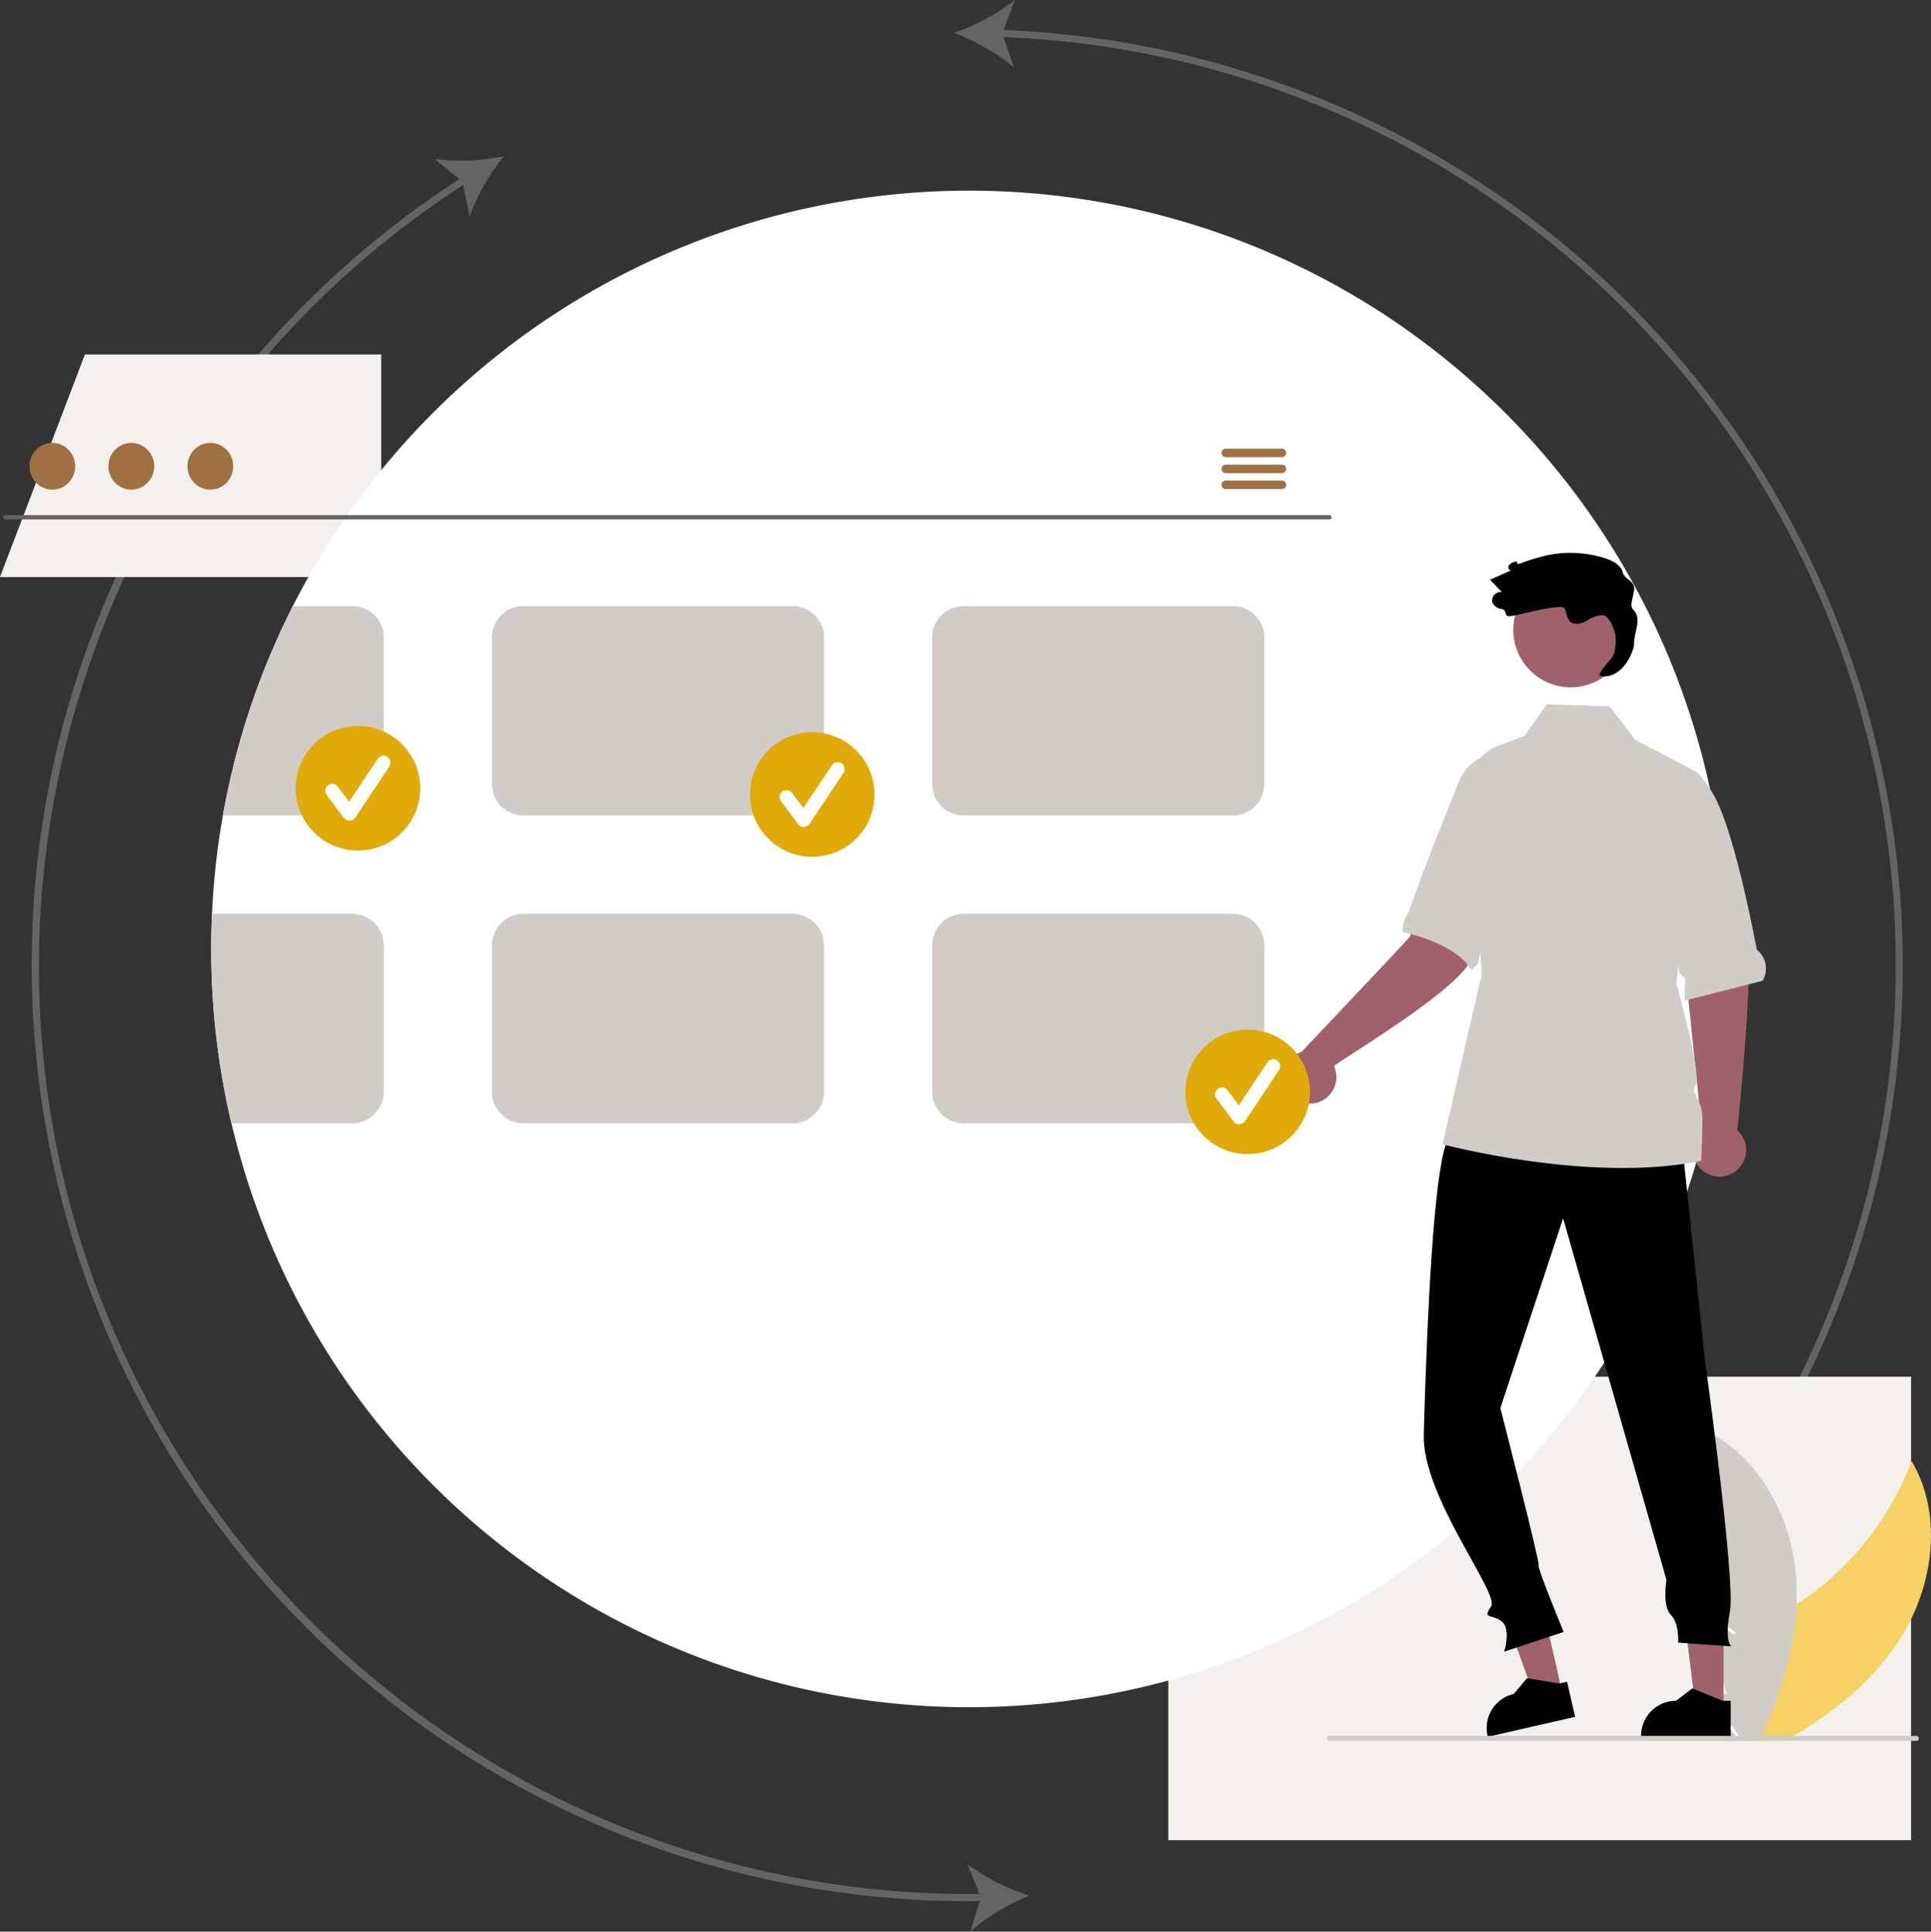 <svg xmlns="http://www.w3.org/2000/svg" width="313.992" height="314.06" viewBox="0 0 313.992 314.06">
  <rect x="0" y="0" width="313.992" height="314.06" fill="#333333" stroke="none"/>
  <g id="Gruppe_575" data-name="Gruppe 575" transform="translate(-409.185 -368.674)">
    <g id="Gruppe_574" data-name="Gruppe 574" transform="translate(414.308 368.674)">
      <path id="Pfad_1022" data-name="Pfad 1022" d="M539.8,369.292a34.834,34.834,0,0,1-10.062-5.085l1.968,4.83A151.422,151.422,0,0,1,385.1,261.478c-19.283-64.182,6.47-134.027,62.641-170.285l1.037,5.112a34.832,34.832,0,0,1,5.561-9.807,34.8,34.8,0,0,1-11.264.446l4.066,3.264a152.191,152.191,0,0,0,82.573,280c.681,0,1.364-.012,2.046-.022l-1.577,4.971A34.8,34.8,0,0,1,539.8,369.292Z" transform="translate(-377.546 -61.1)" fill="#646464"/>
      <path id="Pfad_1023" data-name="Pfad 1023" d="M785.678,155.585A152.187,152.187,0,0,0,645.889,47.3l1.838-4.876a34.8,34.8,0,0,1-9.923,5.349,34.831,34.831,0,0,1,9.778,5.612l-1.71-4.931A151.037,151.037,0,0,1,729.14,321.247L727.8,316.2a34.833,34.833,0,0,1-4.976,10.116,34.8,34.8,0,0,1,11.219-1.106l-4.248-3.018a152.21,152.21,0,0,0,55.88-166.608Z" transform="translate(-487.822 -42.426)" fill="#646464"/>
    </g>
    <path id="Pfad_1024" data-name="Pfad 1024" d="M-3119,16053.55h48.172v36.2h-61.992Z" transform="translate(3542 -15627.255)" fill="#f4f1ed"/>
    <path id="Pfad_1025" data-name="Pfad 1025" d="M-2845.319,16266.652h76.85v75.358h-120.774v-75.358Z" transform="translate(3488.409 -15674.141)" fill="#f4f1ed"/>
    <g id="Gruppe_573" data-name="Gruppe 573" transform="translate(409.737 399.687)">
      <path id="Pfad_982" data-name="Pfad 982" d="M485.331,203.038q0,3.4-.184,6.744a122.768,122.768,0,0,1-3.867,24.7s0,0,0,.007q-.419,1.6-.888,3.19c-.014.051-.027.1-.044.146q-.695,2.374-1.484,4.7v0a123.226,123.226,0,0,1-239.989-39.5q0-2.849.129-5.668a122.6,122.6,0,0,1,21.531-64.127c.157-.231.317-.463.48-.691a123.251,123.251,0,0,1,221.563,44.478.01.01,0,0,1,0,.007q1.154,5.372,1.831,10.907A123.4,123.4,0,0,1,485.331,203.038Z" transform="translate(-205.081 -79.809)" fill="#fff"/>
      <path id="Pfad_983" data-name="Pfad 983" d="M992.342,706.515a32.991,32.991,0,0,1-4.258,9.371c-4.248,6.424-10.328,11.336-17.01,15.267-.463.276-.933.545-1.4.81h-4.687l-.163-.375v0l-.191-.432-.024-.051-.01.051-.187.81h-2.3c-.19-.269-.378-.538-.562-.81q-.4-.6-.773-1.208a19.638,19.638,0,0,1-1.158-2.219c-.041-.085-.075-.17-.109-.255l.153-.167-.637-2.785,1.28-.211-1.4-4.327c.051-.16.109-.32.17-.48a10.769,10.769,0,0,1,4.017-4.728,61.181,61.181,0,0,1,5.835-3.4c.905-.507,1.8-1.042,2.665-1.607v0q1.665-1.078,3.23-2.3a.493.493,0,0,0,.051-.037.37.37,0,0,0,.041-.034,47.965,47.965,0,0,0,11.679-13.252h0a0,0,0,0,0,0,0c.1-.163.2-.327.293-.494v0a46.387,46.387,0,0,0,3.2-6.689v0c.068-.17.129-.34.194-.51q.133.225.255.449h0a0,0,0,0,1,0,0C993.844,692.79,994.157,699.9,992.342,706.515Z" transform="translate(-680.003 -479.931)" fill="#f5d166"/>
      <path id="Pfad_988" data-name="Pfad 988" d="M961.5,699.1v0a44.674,44.674,0,0,1-.909,7.23v0c-.027.163-.065.323-.1.483a62.8,62.8,0,0,1-3.442,10.76q-.607,1.471-1.273,2.911c-.123.272-.249.541-.378.81h-.5l-.163-.374v0l-.191-.432-.024-.051-.01.051-.187.81h-4.868l-.946-.81-1.379-1.181,1.927-2.1.317-.347.048-.051.153-.167-.637-2.785,1.28-.211-1.4-4.327-.664-2.046-.167-.514-.97-2.992-2.927.548-.477-1.668a46.294,46.294,0,0,0,2.185-6.267c0-.017.01-.031.014-.048a48.194,48.194,0,0,0,1.368-17.688v0c-.02-.191-.044-.385-.071-.572v-.007a45.488,45.488,0,0,0-1.471-7.264c-.048-.18-.1-.357-.153-.534l.466.2,0,0h.007c.249.109.5.225.739.347,5.807,2.822,10.08,8.119,12.507,14.226l.021.048a32.818,32.818,0,0,1,2.236,10.018A39.092,39.092,0,0,1,961.5,699.1Z" transform="translate(-669.918 -469.265)" fill="#d1ccc5"/>
      <path id="Pfad_989" data-name="Pfad 989" d="M963.222,811.583h-.538c-.17-.276-.354-.545-.538-.81q-.439-.618-.905-1.208-.4-.51-.807-1.014c-.279-.351-.555-.7-.824-1.062l.316-.347c.051.068.1.136.157.2.871,1.147,1.814,2.25,2.621,3.428C962.885,811.038,963.059,811.307,963.222,811.583Z" transform="translate(-680.471 -559.55)" fill="#fff"/>
      <path id="Pfad_992" data-name="Pfad 992" d="M956.347,753.9a11.822,11.822,0,0,1-4.847-7.123c-.065-.287-.508-.171-.443.116a12.3,12.3,0,0,0,5.059,7.4C956.361,754.457,956.59,754.061,956.347,753.9Z" transform="translate(-674.826 -519.622)" fill="#fff"/>
      <path id="Pfad_994" data-name="Pfad 994" d="M355.2,235.444H139.948a.346.346,0,1,1,0-.691H355.2a.346.346,0,1,1,0,.691Z" transform="translate(-139.603 -182.008)" fill="#646464"/>
      <ellipse id="Ellipse_275" data-name="Ellipse 275" cx="3.719" cy="3.802" rx="3.719" ry="3.802" transform="translate(4.237 40.993)" fill="#9f7042"/>
      <ellipse id="Ellipse_276" data-name="Ellipse 276" cx="3.719" cy="3.802" rx="3.719" ry="3.802" transform="translate(17.084 40.993)" fill="#9f7042"/>
      <ellipse id="Ellipse_277" data-name="Ellipse 277" cx="3.719" cy="3.802" rx="3.719" ry="3.802" transform="translate(29.932 40.993)" fill="#9f7042"/>
      <path id="Pfad_995" data-name="Pfad 995" d="M731.3,203h-9.126a.691.691,0,1,0,0,1.382H731.3a.691.691,0,1,0,0-1.382Z" transform="translate(-523.406 -161.064)" fill="#9f7042"/>
      <path id="Pfad_996" data-name="Pfad 996" d="M731.3,210.619h-9.126a.691.691,0,1,0,0,1.382H731.3a.691.691,0,1,0,0-1.382Z" transform="translate(-523.406 -166.09)" fill="#9f7042"/>
      <path id="Pfad_997" data-name="Pfad 997" d="M731.3,218.229h-9.126a.691.691,0,1,0,0,1.382H731.3a.691.691,0,1,0,0-1.382Z" transform="translate(-523.406 -171.109)" fill="#9f7042"/>
      <path id="Pfad_998" data-name="Pfad 998" d="M265.5,278.159h-9.664a122.318,122.318,0,0,0-11.387,34.058H265.5a5.1,5.1,0,0,0,5.106-5.106V283.262A5.109,5.109,0,0,0,265.5,278.159Z" transform="translate(-208.755 -210.639)" fill="#d1ccc5" style="mix-blend-mode: normal;isolation: isolate"/>
      <path id="Pfad_999" data-name="Pfad 999" d="M421.858,278.159H378.071a5.109,5.109,0,0,0-5.106,5.1v23.849a5.112,5.112,0,0,0,5.106,5.106h43.787a5.112,5.112,0,0,0,5.106-5.106V283.262a5.11,5.11,0,0,0-5.106-5.1Z" transform="translate(-293.526 -210.639)" fill="#d1ccc5" style="mix-blend-mode: normal;isolation: isolate"/>
      <path id="Pfad_1000" data-name="Pfad 1000" d="M632.168,278.159H588.381a5.109,5.109,0,0,0-5.106,5.1v23.849a5.112,5.112,0,0,0,5.106,5.106h43.787a5.112,5.112,0,0,0,5.106-5.106V283.262a5.109,5.109,0,0,0-5.106-5.1Z" transform="translate(-432.244 -210.639)" fill="#d1ccc5" style="mix-blend-mode: normal;isolation: isolate"/>
      <path id="Pfad_1001" data-name="Pfad 1001" d="M261.821,425.159H239q-.128,2.819-.129,5.668a123.45,123.45,0,0,0,3.288,28.39h19.659a5.112,5.112,0,0,0,5.106-5.106V430.262A5.109,5.109,0,0,0,261.821,425.159Z" transform="translate(-205.081 -307.599)" fill="#d1ccc5" style="mix-blend-mode: normal;isolation: isolate"/>
      <path id="Pfad_1002" data-name="Pfad 1002" d="M421.858,425.159H378.071a5.11,5.11,0,0,0-5.106,5.1v23.849a5.112,5.112,0,0,0,5.106,5.106h43.787a5.112,5.112,0,0,0,5.106-5.106V430.262a5.11,5.11,0,0,0-5.106-5.1Z" transform="translate(-293.526 -307.599)" fill="#d1ccc5" style="mix-blend-mode: normal;isolation: isolate"/>
      <path id="Pfad_1003" data-name="Pfad 1003" d="M632.168,425.159H588.381a5.109,5.109,0,0,0-5.106,5.1v23.849a5.112,5.112,0,0,0,5.106,5.106h43.787q.209,0,.419-.02a4.87,4.87,0,0,0,1.586-.391,5.113,5.113,0,0,0,3.1-4.647v-23.9a5.109,5.109,0,0,0-5.106-5.1Z" transform="translate(-432.244 -307.599)" fill="#d1ccc5" style="mix-blend-mode: normal;isolation: isolate"/>
      <circle id="Ellipse_278" data-name="Ellipse 278" cx="10.13" cy="10.13" r="10.13" transform="translate(47.524 87.014)" fill="#e0aa0b"/>
      <path id="Pfad_1004" data-name="Pfad 1004" d="M297.371,360.238a1.127,1.127,0,0,1-.9-.451l-2.764-3.685a1.127,1.127,0,1,1,1.8-1.352l1.808,2.411,4.644-6.966a1.127,1.127,0,1,1,1.875,1.25l-5.527,8.291a1.127,1.127,0,0,1-.906.5Z" transform="translate(-241.099 -257.822)" fill="#fff"/>
      <circle id="Ellipse_279" data-name="Ellipse 279" cx="10.13" cy="10.13" r="10.13" transform="translate(121.393 88.035)" fill="#e0aa0b"/>
      <path id="Pfad_1005" data-name="Pfad 1005" d="M514.371,363.238a1.127,1.127,0,0,1-.9-.451l-2.764-3.685a1.127,1.127,0,1,1,1.8-1.352l1.808,2.411,4.644-6.966a1.127,1.127,0,0,1,1.875,1.25l-5.527,8.291a1.127,1.127,0,0,1-.906.5Z" transform="translate(-384.23 -259.801)" fill="#fff"/>
      <path id="Pfad_1006" data-name="Pfad 1006" d="M943.169,441.487,940,410.795l-.837-12.632,8.875-1.6s1.329,8.684,2.492,13.78c1.147,5.029-1.528,30.476-1.6,31.147a4.318,4.318,0,1,1-5.76,0Z" transform="translate(-666.984 -288.733)" fill="#a0616a"/>
      <path id="Pfad_1007" data-name="Pfad 1007" d="M724.476,684.228l-4.4,1.006-5.975-16.5,6.5-1.485Z" transform="translate(-471.005 -440.112)" fill="#a0616a"/>
      <path id="Pfad_1008" data-name="Pfad 1008" d="M861.208,790.838l-1.123.255-.116.027-5.137-.837-.15-.024-2.145,2.56a5.669,5.669,0,0,0-4.262,6.788l.007.031.037.15.654-.15,13.538-3.1Z" transform="translate(-606.942 -548.415)"/>
      <path id="Pfad_1009" data-name="Pfad 1009" d="M808.755,691.833H804.24l-2.148-17.415h6.664Z" transform="translate(-529.044 -444.839)" fill="#a0616a"/>
      <path id="Pfad_1010" data-name="Pfad 1010" d="M935.194,797.148l-.395-.16-4.425-1.8-.143-.058-2.659,2.019a5.666,5.666,0,0,0-5.668,5.664V803l12.462,0h2.1v-5.852Z" transform="translate(-655.601 -551.627)"/>
      <path id="Pfad_1011" data-name="Pfad 1011" d="M859.951,529.737l3.8,36.077s5.055,36.123,4.106,41.108.237,5.7.237,5.7L859.429,612s.237-3.086-1.187-4.51-.712-5.7-.712-5.7l-16.8-58.767-10.206,30.855s6.448,25.022,6.21,25.5,4.085,10.893,4.085,10.893l-9.67,3.207s1.187-3.8-.475-4.984-3.086-.237-1.661-2.373-11.22-17.824-10.942-27.935c.084-3.041.185-6.3.306-9.648.643-17.692,1.857-37.628,4.078-38.8C826.484,527.6,859.951,529.737,859.951,529.737Z" transform="translate(-587.107 -375.95)"/>
      <circle id="Ellipse_280" data-name="Ellipse 280" cx="9.34" cy="9.34" r="9.34" transform="translate(245.519 62.059)" fill="#a0616a"/>
      <path id="Pfad_1012" data-name="Pfad 1012" d="M945.948,384.46l-12.683,3.22.088-3.56-.963-1.021-1.923-10.075-2.042-26.085,7.008,3.717.008.007a18.943,18.943,0,0,1,3.039,4.5c2.642,5.371,5.18,17.2,6.509,24.074a.751.751,0,0,0,.253.364,3.886,3.886,0,0,1,.706,4.86Z" transform="translate(-659.902 -256.005)" fill="#d1ccc5"/>
      <path id="Pfad_1013" data-name="Pfad 1013" d="M753.947,429.5s17.507-18.457,17.67-18.8c1.223-9.287,4.74-13.383,5.267-12.938l9.078,3.145s-2.7,8.551-4.528,13.63c-1.747,4.853-21.881,16.707-22.217,17.293a4.318,4.318,0,1,1-5.27-2.325Z" transform="translate(-542.851 -289.504)" fill="#a0616a"/>
      <path id="Pfad_1014" data-name="Pfad 1014" d="M827.931,349.973s-7.86-3.852-10.908,3.714c-1.671,4.271-5.946,14.637-8.076,21.018a.472.472,0,0,1-.058.114,5.189,5.189,0,0,0-.884,2.863.974.974,0,0,1-.023.221s8.637,1.683,11.206,6.21l1.019-1.106.181-.775Z" transform="translate(-580.459 -257.36)" fill="#d1ccc5"/>
      <path id="Pfad_1015" data-name="Pfad 1015" d="M869.1,399.3c-18.089,3.736-42.06-2.687-42.06-2.687l6.395-27.72-2.273-29.009a7.894,7.894,0,0,1,4.886-8.051l4.34-1.626,3.588-5.136,10.247.336,4.1,5.392,3.233,1.715,7.009,3.717.031.015v.015l-2.2,21.334-1.326,12.863s4.029,14.467,3.2,16.386-.108.99.093,2.014.814,1.089.907,3.106S869.1,399.3,869.1,399.3Z" transform="translate(-593.03 -241.582)" fill="#d1ccc5"/>
      <path id="Pfad_1016" data-name="Pfad 1016" d="M873,261.958c-.738-.728.373-2.656.163-3.671-.241-1.164-1.523-1.2-1.83-2.347-.329-1.236-1.646-1.909-2.863-2.3a18.515,18.515,0,0,0-9.649-.442,36.827,36.827,0,0,0-4.175,1.286c-.942.332-.034-.571-.976-.239a1.479,1.479,0,0,0-.883.586c-.169.32.059.832.415.768l-3.451,1.522,1.935,2.027a1.35,1.35,0,0,0-1.533,1.715,1.938,1.938,0,0,0,1.483,1.027c1.036.2.25,1.188,1.306,1.168s8.415-2.183,8.928-1.26c.365.657.325,1.527.847,2.068.667.692,1.833.439,2.682-.012a4.873,4.873,0,0,1,2.667-.962c1,.113,1.752,1.956,2,2.93a7.5,7.5,0,0,1-.066,2.99c-.205,1.3-2.262,2.605-2.467,3.908,2.282.631,4.73-1.377,5.632-4.869C873.077,265.642,874.576,263.51,873,261.958Z" transform="translate(-608.012 -193.885)"/>
      <circle id="Ellipse_281" data-name="Ellipse 281" cx="10.13" cy="10.13" r="10.13" transform="translate(192.198 136.373)" fill="#e0aa0b"/>
      <path id="Pfad_1017" data-name="Pfad 1017" d="M722.371,505.238a1.127,1.127,0,0,1-.9-.451l-2.764-3.685a1.127,1.127,0,1,1,1.8-1.352l1.808,2.411,4.644-6.966a1.127,1.127,0,1,1,1.875,1.25l-5.527,8.291a1.127,1.127,0,0,1-.906.5Z" transform="translate(-521.424 -353.462)" fill="#fff"/>
      <path id="Pfad_1018" data-name="Pfad 1018" d="M868.124,818.216a.4.4,0,0,1-.405.405H772.305a.405.405,0,0,1,0-.81h95.414a.4.4,0,0,1,.405.405Z" transform="translate(-556.66 -566.587)" fill="#d1ccc5"/>
    </g>
  </g>
</svg>
